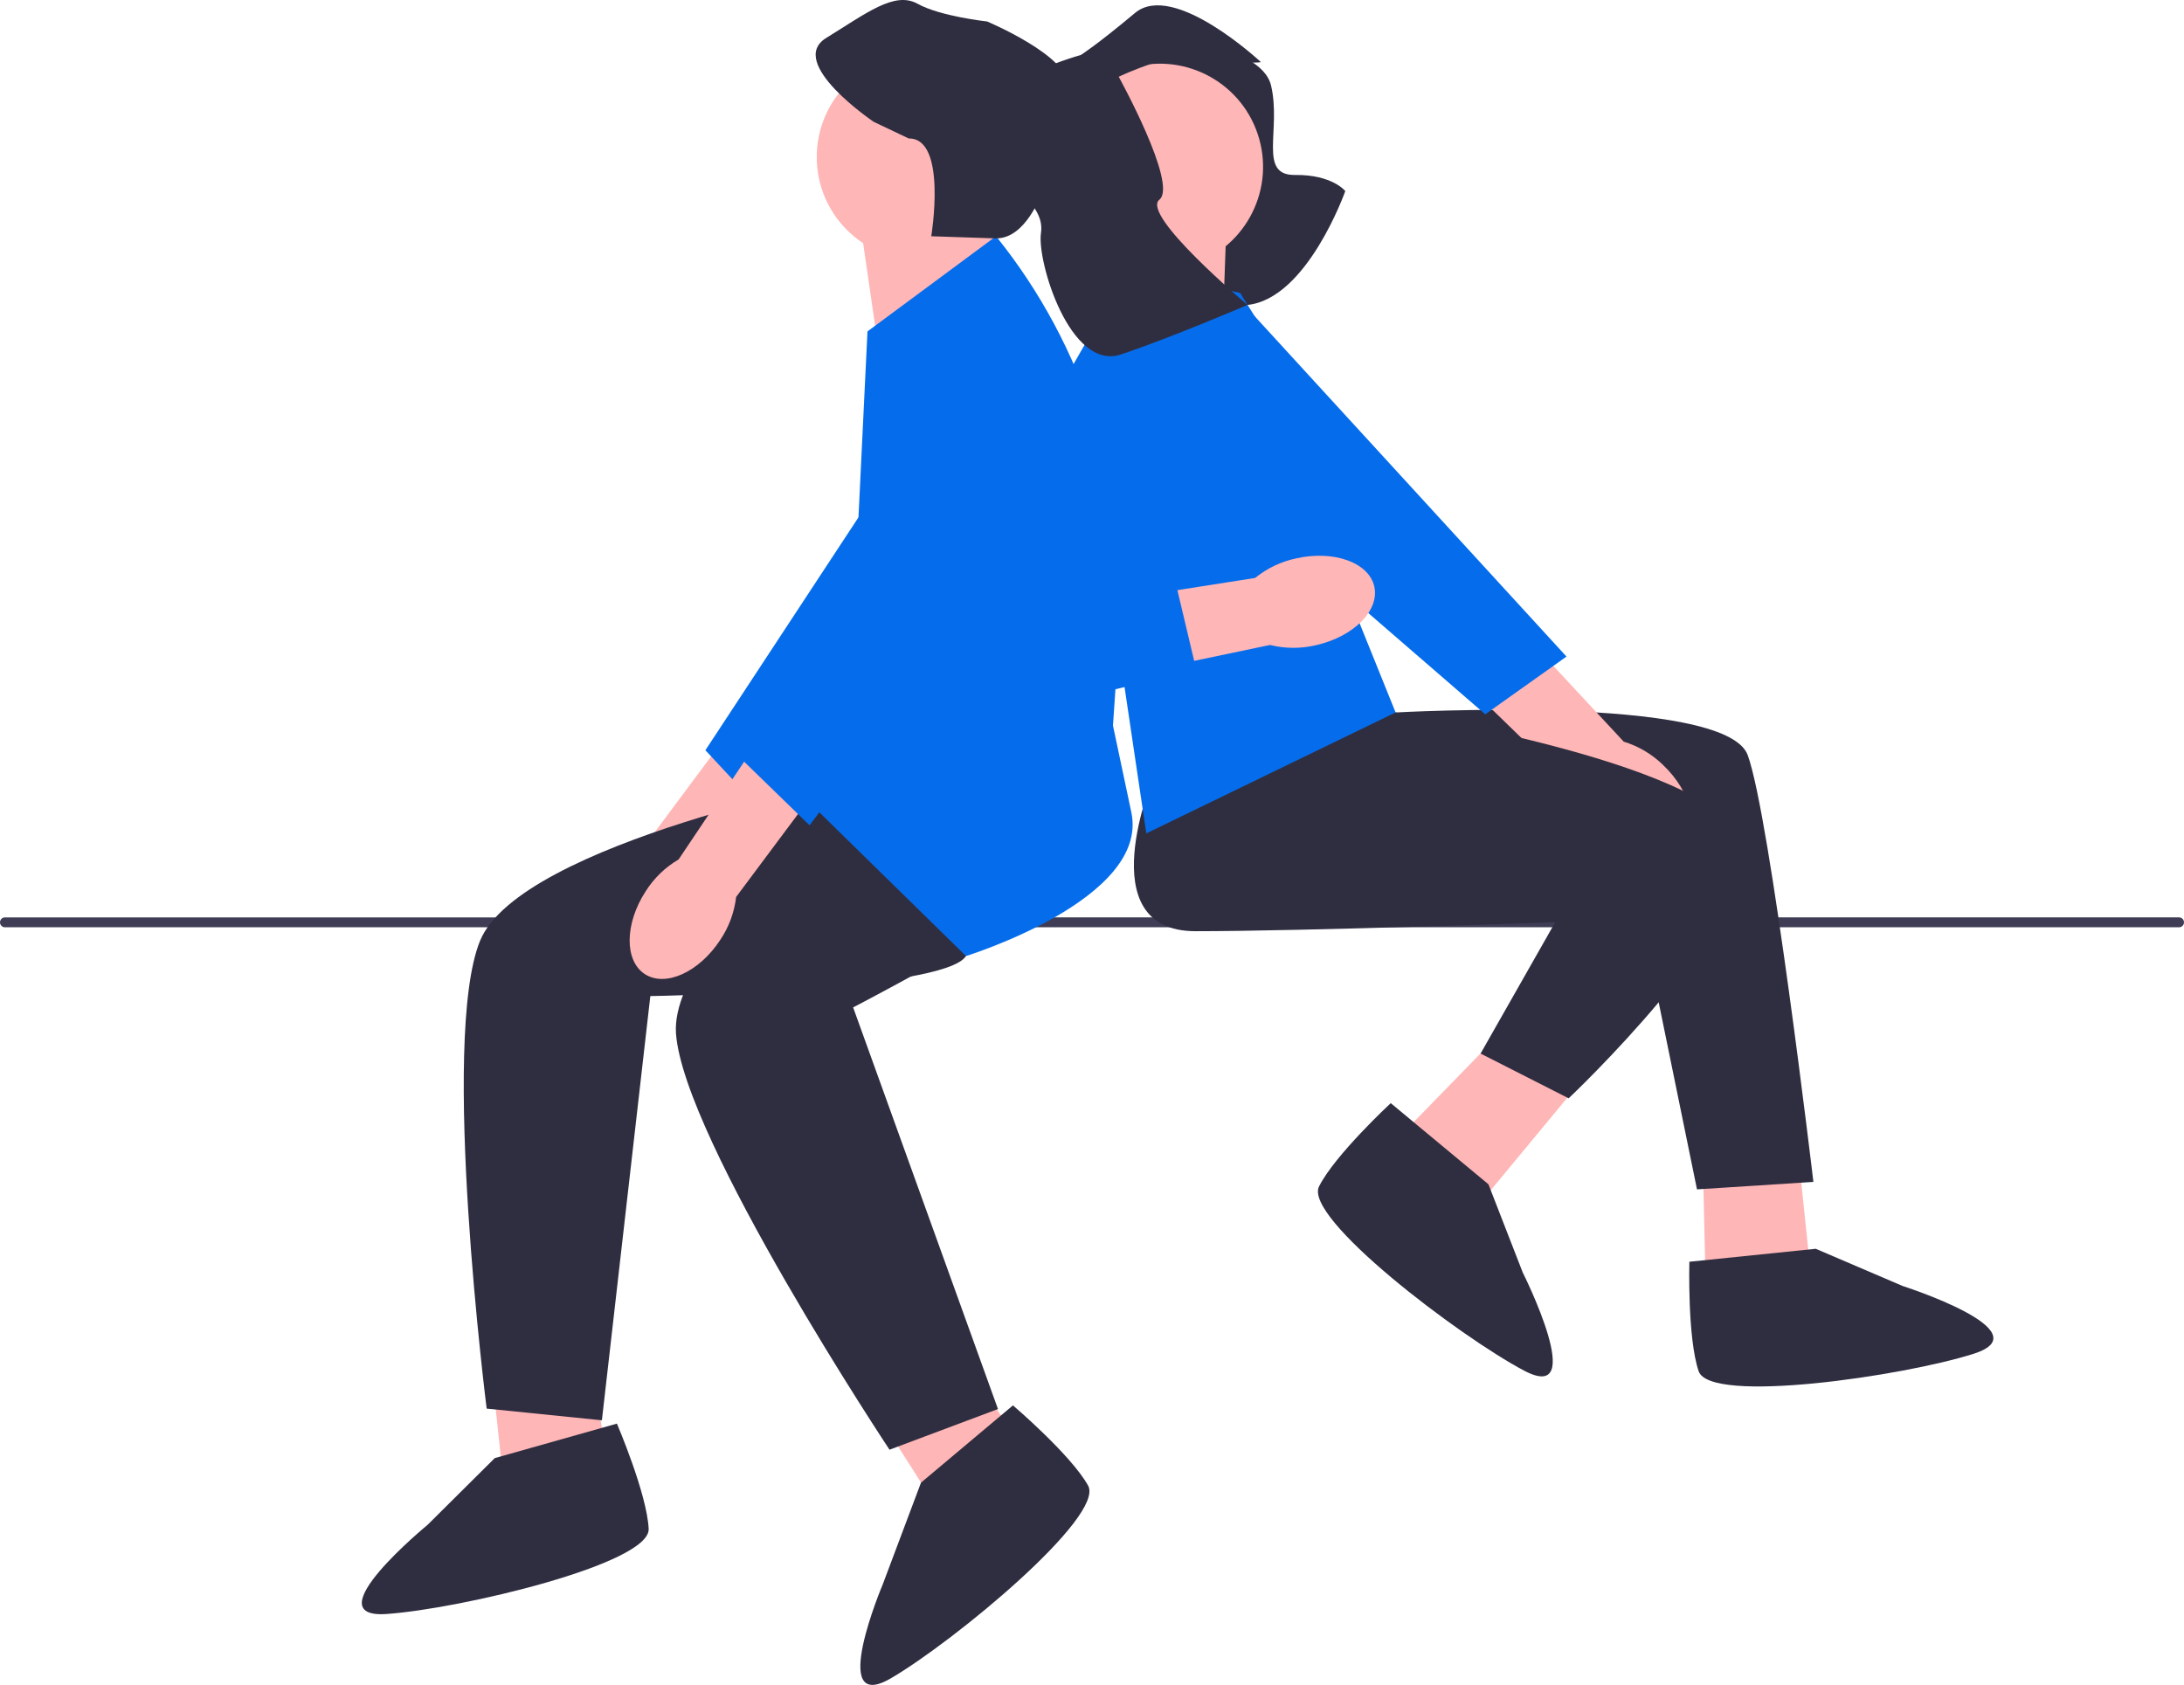 <svg xmlns="http://www.w3.org/2000/svg" width="692.68" height="534.44" viewBox="0 0 692.68 534.44" xmlns:xlink="http://www.w3.org/1999/xlink"><path id="uuid-afa4718a-41ef-46ad-9f1b-fdedc1410b9c-1257" d="m215.22,295.99c2.93-3.93,4.87-8.5,5.67-13.33l32.6-39.48-19.24-14.96-31,41.66c-4.34,2.26-8.08,5.53-10.9,9.54-7.19,9.92-7.91,21.68-1.59,26.25,6.31,4.58,17.26.24,24.45-9.68h.01Z" fill="#ffb6b6"/><polygon points="347.26 139.3 306.48 112.05 223.72 237.97 245.27 261.1 347.26 139.3" fill="#056dec"/><path d="m0,292.56c0,.87.7,1.57,1.57,1.57h689.54c.87,0,1.57-.7,1.57-1.57s-.7-1.57-1.57-1.57H1.57c-.87,0-1.57.7-1.57,1.57Z" fill="#3f3d56"/><polygon points="277.66 104.05 273.11 72.7 313.29 62.48 318.63 90.22 277.66 104.05" fill="#ffb6b6"/><polygon points="156.47 439.91 161.24 484.41 194.08 474.34 188.78 438.85 156.47 439.91" fill="#ffb6b6"/><path d="m272.48,246.55s-107.54,20.66-120.25,51.92,2.12,148.33,2.12,148.33l36.55,3.71,15.36-134.56s93.24-1.59,100.12-12.71,5.83-51.39,5.83-51.39l-39.73-5.3h0Z" fill="#2f2e41"/><path d="m156.9,462.52h0l-21.3,21.16s-36.35,29.86-13.04,28.27c23.31-1.59,83.7-15.89,83.17-27.02s-10.07-33.37-10.07-33.37l-38.77,10.95h.01Z" fill="#2f2e41"/><polygon points="280.97 452.73 304.99 490.49 329.96 466.9 309.46 437.44 280.97 452.73" fill="#ffb6b6"/><path d="m299.13,227.97s-87.2,66.24-84.73,99.89c2.48,33.65,67.72,131.98,67.72,131.98l34.4-12.9-45.94-127.4s82.85-42.8,84.08-55.82-17.58-48.63-17.58-48.63l-37.96,12.88h.01Z" fill="#2f2e41"/><path d="m292.1,470.29h0l-12.13,32.27s-17.59,41.55,2.59,29.78,67.95-51.38,62.54-61.12-23.83-25.44-23.83-25.44l-29.17,24.51h0Z" fill="#2f2e41"/><circle cx="291.74" cy="49.82" r="32.7" fill="#ffb6b6"/><path d="m315.92,74.92l-40.79,30.2-6.36,131.38-15.36,14.83,52.97,51.92s58.27-18.01,52.44-45.56l-5.83-27.55,2.1-30.74c3.08-44.95-10.92-89.4-39.19-124.47h.02s0,0,0,0Z" fill="#056dec"/><path d="m315.26,75.6l-19.9-.66s5.16-31.18-7.14-31.01l-11.12-5.29s-27.81-18.74-15.06-26.6c12.76-7.85,21.66-14.91,28.95-10.86,7.3,4.05,22.08,5.63,22.08,5.63,0,0,26.22,11.04,25.44,20.27s-6.74,49.66-23.26,48.51h.01Z" fill="#2f2e41"/><path id="uuid-b608ab84-b9cd-47a8-808f-666f8f7d666f-1258" d="m228.46,298.1c2.73-4.07,4.45-8.73,5.01-13.59l30.62-41.03-19.95-14-28.91,43.13c-4.23,2.47-7.8,5.93-10.42,10.06-6.7,10.27-6.83,22.04-.3,26.3,6.53,4.26,17.25-.61,23.95-10.87h0Z" fill="#ffb6b6"/><polygon points="352.62 135.1 310.56 109.89 234.09 239.74 256.75 261.77 352.62 135.1" fill="#056dec"/><polygon points="566.48 329.07 575.46 415.07 541.22 417.82 539.26 334.35 566.48 329.07" fill="#ffb6b6"/><path d="m575.87,396.1h0l27.6,11.82s44.8,14.35,22.55,21.47-83.66,16.1-87.27,5.56c-3.61-10.54-2.95-34.73-2.95-34.73l40.07-4.11h0Z" fill="#2f2e41"/><path d="m428.4,219.17l14.23,6.82s104.58-5.87,111.68,13.53c7.1,19.41,20.83,135.37,20.83,135.37l-36.92,2.37-16.09-78.57-93.72-79.52h-.01s0,0,0,0Z" fill="#2f2e41"/><path id="uuid-2fb5f450-2303-4fbd-97a7-1c64874c1514-1259" d="m527.45,242.63c-3.51-3.42-7.78-5.95-12.47-7.38l-34.84-37.51-17.37,17.1,37.21,36.21c1.67,4.6,4.42,8.74,8.02,12.06,8.89,8.44,20.45,10.69,25.82,5.04s2.52-17.08-6.37-25.51h0Z" fill="#ffb6b6"/><polygon points="389.52 91.12 357.13 127.95 471.07 226.57 496.83 208.26 389.52 91.12" fill="#056dec"/><polygon points="514.38 327.31 459.24 393.91 433.3 371.39 491.55 311.56 514.38 327.31" fill="#ffb6b6"/><path d="m472.08,375.66h0l10.88,27.98s21.11,42.04.45,31.13-70.05-48.48-65.06-58.44,22.74-26.42,22.74-26.42l30.99,25.74h0Z" fill="#2f2e41"/><path d="m365.93,246.15s-20.83,49.22,13.25,49.22,114.07-2.84,114.07-2.84l-23.67,41.65,27.93,14.2s58.69-55.38,54.9-80.46-109.78-41.93-109.78-41.93l-21.41,5.63-55.29,14.53h0Z" fill="#2f2e41"/><path d="m363.11,11.12s36.74,1.95,40.03,16.05c3.29,14.09-4.24,28.48,7.58,28.33s15.95,5.11,15.95,5.11c0,0-12.06,34.15-31,36.11s-32.56-85.6-32.56-85.6Z" fill="#2f2e41"/><polygon points="387.75 105.3 388.89 73.64 347.84 67.82 345.52 95.97 387.75 105.3" fill="#ffb6b6"/><path d="m398.9,42.53c5.73,17.12-3.51,35.65-20.63,41.38s-35.65-3.51-41.38-20.63,3.51-35.65,20.63-41.38,35.65,3.51,41.38,20.63Z" fill="#ffb6b6"/><path d="m393.31,92.9l-37.58-7.83-7,62.78c-1.79,6.96,1.67,33.4,3.51,40.34l11.32,76.15,79.07-38.36-18.01-44.62,3.91-32.1-35.23-56.36h.01Z" fill="#056dec"/><path id="uuid-2ae02034-8b61-43cb-9dde-8a75b258f379-1260" d="m411.17,177.1c-4.8,1-9.28,3.13-13.09,6.22l-50.58,7.94,4.48,23.96,50.82-10.64c4.75,1.18,9.72,1.21,14.48.09,11.97-2.66,20.29-10.99,18.6-18.6s-12.76-11.63-24.72-8.97h0Z" fill="#ffb6b6"/><path d="m381.28,132.5l-33.93-29.03-50.06,87.79c-1.48,20.46,17.19,36.56,37.21,32.07l44.9-10.95-8.57-36.13-25.24-.93,35.71-42.83h-.02Z" fill="#056dec"/><path d="m342.74,17.46s-40.24,11.09-31.11,27.03c9.13,15.94,19.85,20.42,18.52,29.42s9.26,43.91,25.37,38.52,40.16-15.71,40.16-15.71c0,0-33.96-28.53-27.98-33.37s-12.89-39-12.89-39c0,0,19.15-9.26,29.3-6.48s15.81,1.84,15.81,1.84c0,0-27.65-25.89-39.94-15.6-12.29,10.29-17.23,13.36-17.23,13.36h0s0,0,0-.01Z" fill="#2f2e41"/></svg>